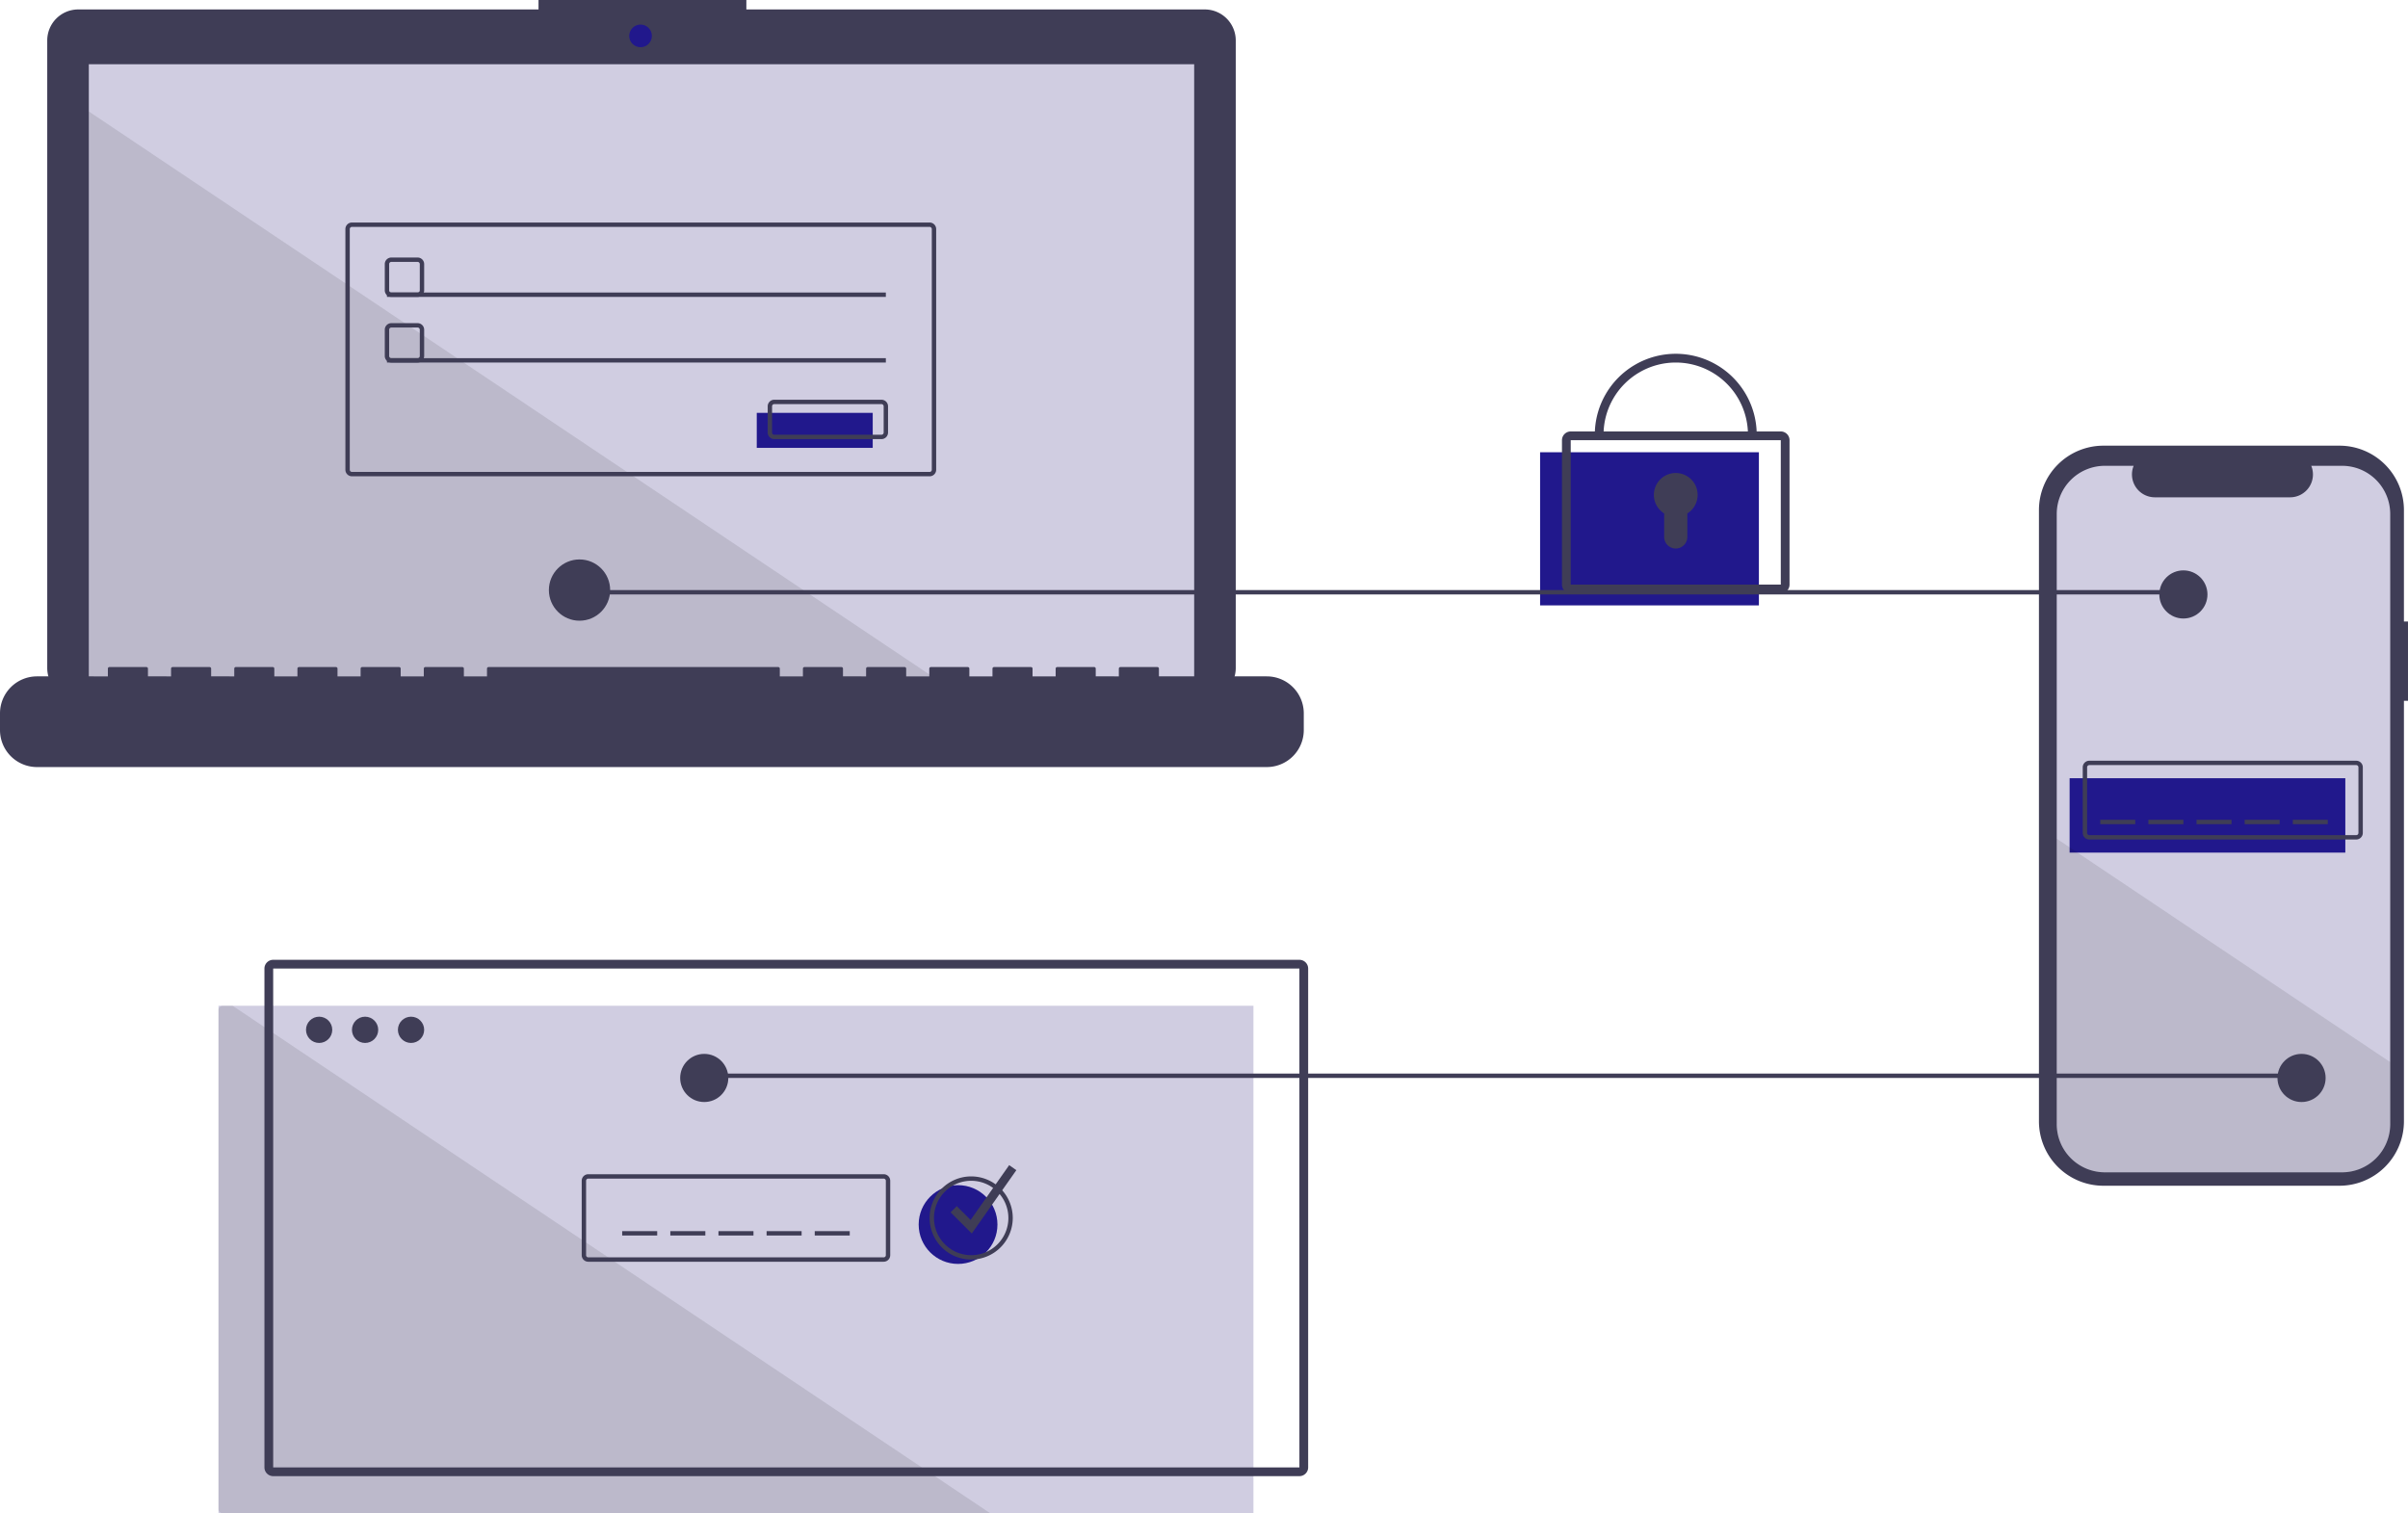 <svg data-name="Layer 1" xmlns="http://www.w3.org/2000/svg" width="1100.501" height="691.707" viewBox="0 0 1100.501 691.707"><path d="M1100.5 284.09h-1.858v-50.915a29.468 29.468 0 00-29.469-29.468h-107.87a29.468 29.468 0 00-29.47 29.468v279.327a29.469 29.469 0 0029.47 29.468h107.87a29.469 29.469 0 0029.47-29.468V320.333h1.858z" fill="#3f3d56"/><path d="M1092.371 234.907v278.92a22.011 22.011 0 01-22.01 22.01h-108.39a22.002 22.002 0 01-22-22.01v-278.92a22 22 0 0122-22h13.15a10.46 10.46 0 009.68 14.4h61.8a10.44 10.44 0 009.68-14.4h14.08a22.009 22.009 0 0122.01 22z" fill="#d0cde1"/><path fill="#21188c" d="M945.851 355.707h126v34h-126z"/><path d="M1076.851 383.707h-122a3.003 3.003 0 01-3-3v-30a3.003 3.003 0 013-3h122a3.003 3.003 0 013 3v30a3.003 3.003 0 01-3 3zm-122-34a1.001 1.001 0 00-1 1v30a1 1 0 001 1h122a1 1 0 001-1v-30a1.001 1.001 0 00-1-1z" fill="#3f3d56"/><path fill="#3f3d56" d="M959.851 374.707h16v2h-16zm22 0h16v2h-16zm22 0h16v2h-16zm22 0h16v2h-16zm22 0h16v2h-16z"/><path d="M1092.371 485.467v28.36a22.011 22.011 0 01-22.01 22.01h-108.39a22.002 22.002 0 01-22-22.01v-130.46z" opacity=".1"/><path fill="#d0cde1" d="M99.851 459.707h473v232h-473z"/><path d="M452.601 691.707h-350.75a2.006 2.006 0 01-2-2v-228a2.006 2.006 0 012-2h4.44z" opacity=".1"/><path fill="#3f3d56" d="M318.851 490.707h733v2h-733zM550.593 4.318h-209.49V0h-94.99v4.318H35.758a14.17 14.17 0 00-14.17 14.17v286.856a14.17 14.17 0 0014.17 14.17h514.834a14.17 14.17 0 0014.17-14.17V18.488a14.17 14.17 0 00-14.17-14.17z"/><path fill="#d0cde1" d="M40.591 29.357h505.17v284.98H40.591z"/><circle cx="292.744" cy="16.407" r="5.181" fill="#21188c"/><path d="M190.851 135.707h-12a3.003 3.003 0 01-3-3v-12a3.003 3.003 0 013-3h12a3.003 3.003 0 013 3v12a3.003 3.003 0 01-3 3zm-12-16a1.001 1.001 0 00-1 1v12a1.001 1.001 0 001 1h12a1.001 1.001 0 001-1v-12a1.001 1.001 0 00-1-1z" fill="#3f3d56"/><path fill="#3f3d56" d="M176.851 133.707h228v2h-228z"/><path fill="#21188c" d="M345.851 188.707h53v16h-53z"/><path d="M402.851 200.707h-49a3.003 3.003 0 01-3-3v-12a3.003 3.003 0 013-3h49a3.003 3.003 0 013 3v12a3.003 3.003 0 01-3 3zm-49-16a1.001 1.001 0 00-1 1v12a1.001 1.001 0 001 1h49a1.001 1.001 0 001-1v-12a1.001 1.001 0 00-1-1z" fill="#3f3d56"/><path fill="#21188c" d="M703.851 206.707h100v70h-100z"/><path d="M813.851 271.207h-96a4.004 4.004 0 01-4-4v-66a4.004 4.004 0 014-4h96a4.004 4.004 0 014 4v66a4.004 4.004 0 01-4 4zm-96-70v66h96.003l-.003-66z" fill="#3f3d56"/><path d="M802.851 198.707h-4a33 33 0 10-66 0h-4a37 37 0 1174 0zm-27 27.5a10 10 0 10-15.294 8.472v10.734a5.294 5.294 0 005.294 5.294 5.294 5.294 0 005.294-5.294v-10.734a9.983 9.983 0 004.706-8.472zm-491.5 336.5h16v2h-16zm22 0h16v2h-16zm22 0h16v2h-16zm22 0h16v2h-16zm22 0h16v2h-16z" fill="#3f3d56"/><path d="M593.85 674.707H124.852a4.004 4.004 0 01-4-4v-228a4.004 4.004 0 014-4h469a4.004 4.004 0 014 4v228a4.004 4.004 0 01-4 4zm-468.999-232v228h469.003l-.003-228z" fill="#3f3d56"/><circle cx="145.851" cy="470.707" r="6" fill="#3f3d56"/><circle cx="166.851" cy="470.707" r="6" fill="#3f3d56"/><circle cx="187.851" cy="470.707" r="6" fill="#3f3d56"/><path d="M403.851 576.707h-135a3.003 3.003 0 01-3-3v-34a3.003 3.003 0 013-3h135a3.003 3.003 0 013 3v34a3.003 3.003 0 01-3 3zm-135-38a1.001 1.001 0 00-1 1v34a1.001 1.001 0 001 1h135a1.001 1.001 0 001-1v-34a1.001 1.001 0 00-1-1z" fill="#3f3d56"/><circle cx="437.851" cy="559.707" r="18" fill="#21188c"/><path d="M443.851 575.707a19 19 0 1119-19 19.022 19.022 0 01-19 19zm0-36a17 17 0 1017 17 17.019 17.019 0 00-17-17z" fill="#3f3d56"/><path fill="#3f3d56" d="M444.118 563.803l-9.681-9.682 2.828-2.828 6.319 6.318 17.632-25.056 3.271 2.303-20.369 28.945z"/><path opacity=".1" d="M433.761 314.337H40.591V50.947l393.17 263.39z"/><path d="M578.948 309.152h-49.302V305.6a.704.704 0 00-.705-.705h-16.903a.704.704 0 00-.705.705v3.552H500.77V305.6a.704.704 0 00-.705-.705h-16.903a.704.704 0 00-.705.705v3.552h-10.564V305.6a.704.704 0 00-.705-.705h-16.903a.704.704 0 00-.705.705v3.552h-10.564V305.6a.704.704 0 00-.705-.705h-16.903a.704.704 0 00-.704.705v3.552h-10.565V305.6a.704.704 0 00-.705-.705H396.53a.704.704 0 00-.704.705v3.552H385.26V305.6a.704.704 0 00-.704-.705h-16.904a.704.704 0 00-.704.705v3.552h-10.565V305.6a.704.704 0 00-.704-.705H223.268a.704.704 0 00-.704.705v3.552h-10.565V305.6a.704.704 0 00-.704-.705H194.39a.704.704 0 00-.704.705v3.552h-10.565V305.6a.704.704 0 00-.704-.705h-16.904a.704.704 0 00-.704.705v3.552h-10.565V305.6a.704.704 0 00-.704-.705h-16.904a.704.704 0 00-.704.705v3.552h-10.565V305.6a.704.704 0 00-.704-.705H107.76a.704.704 0 00-.704.705v3.552H96.491V305.6a.704.704 0 00-.704-.705H78.883a.704.704 0 00-.704.705v3.552H67.614V305.6a.704.704 0 00-.704-.705H50.006a.704.704 0 00-.704.705v3.552H16.904A16.904 16.904 0 000 326.055v7.644a16.904 16.904 0 0016.904 16.903h562.044A16.904 16.904 0 00595.85 333.7v-7.644a16.904 16.904 0 00-16.903-16.903zm-154.097-91.445h-264a3.003 3.003 0 01-3-3v-110a3.003 3.003 0 013-3h264a3.003 3.003 0 013 3v110a3.003 3.003 0 01-3 3zm-264-114a1.001 1.001 0 00-1 1v110a1.001 1.001 0 001 1h264a1.001 1.001 0 001-1v-110a1.001 1.001 0 00-1-1z" fill="#3f3d56"/><path d="M190.851 165.707h-12a3.003 3.003 0 01-3-3v-12a3.003 3.003 0 013-3h12a3.003 3.003 0 013 3v12a3.003 3.003 0 01-3 3zm-12-16a1.001 1.001 0 00-1 1v12a1.001 1.001 0 001 1h12a1.001 1.001 0 001-1v-12a1.001 1.001 0 00-1-1z" fill="#3f3d56"/><path fill="#3f3d56" d="M176.851 163.707h228v2h-228zm88 106h733v2h-733z"/><circle cx="264.851" cy="269.707" r="14" fill="#3f3d56"/><circle cx="997.851" cy="271.707" r="11" fill="#3f3d56"/><circle cx="1051.851" cy="492.707" r="11" fill="#3f3d56"/><circle cx="321.851" cy="492.707" r="11" fill="#3f3d56"/></svg>